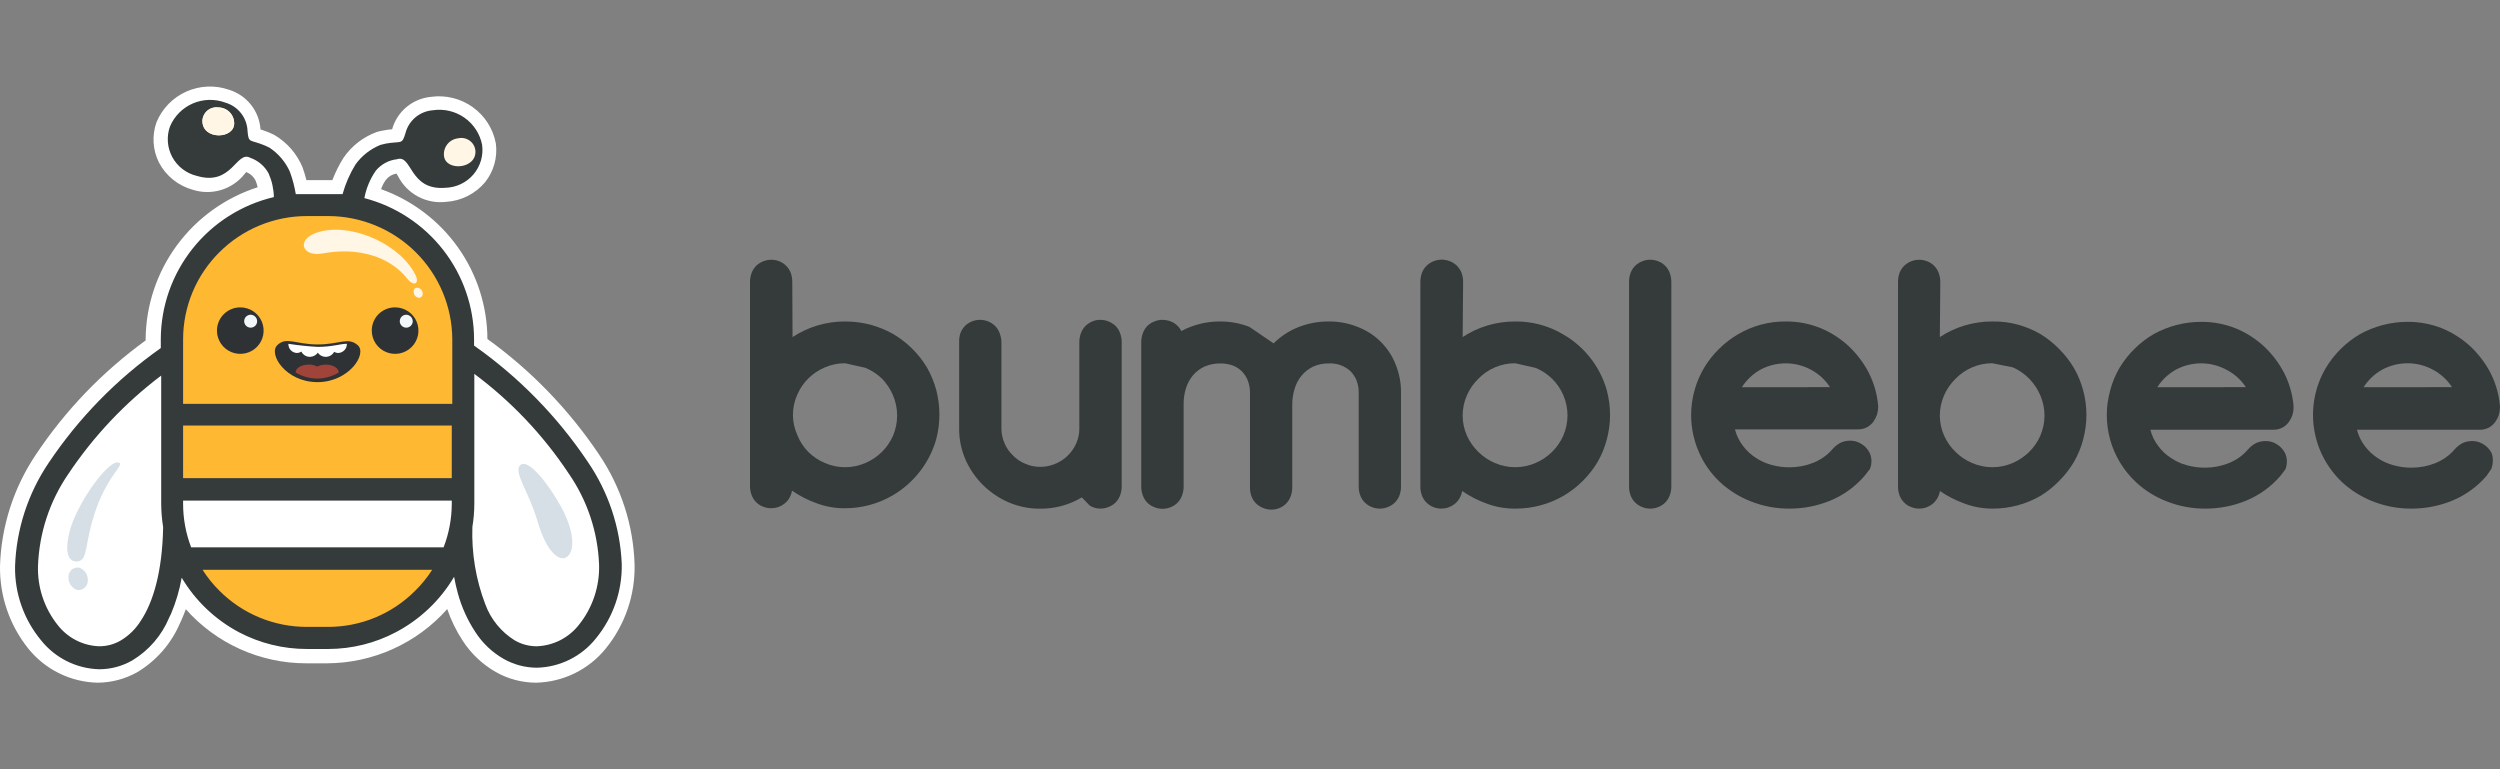 <svg width="260" height="80" viewBox="0 0 260 80" fill="none" xmlns="http://www.w3.org/2000/svg">
<rect x="0" y="0" width="260" height="80" fill="#808080" stroke="none"/>
<path d="M32.959 21.53H33.256C37.054 21.53 40.697 23.033 43.383 25.708C46.068 28.383 47.577 32.011 47.577 35.795V50.207H18.625V35.808C18.623 33.932 18.993 32.075 19.712 30.342C20.432 28.609 21.488 27.034 22.82 25.708C24.151 24.382 25.732 23.33 27.472 22.613C29.212 21.896 31.076 21.528 32.959 21.53Z" fill="#FFB831"/>
<path d="M20.675 58.374H45.352V58.656C45.361 59.583 45.185 60.502 44.836 61.362C44.486 62.221 43.969 63.003 43.315 63.662C42.661 64.321 41.882 64.845 41.023 65.203C40.165 65.561 39.244 65.746 38.313 65.748H27.673C26.746 65.741 25.829 65.552 24.975 65.191C24.122 64.831 23.347 64.306 22.697 63.648C22.047 62.989 21.534 62.209 21.187 61.352C20.84 60.496 20.666 59.58 20.675 58.656V58.374Z" fill="#FFB831"/>
<path d="M55.735 71C54.269 70.993 52.829 70.609 51.555 69.885C50.172 69.092 48.998 67.982 48.13 66.648C47.455 65.618 46.911 64.508 46.512 63.344C44.945 65.108 43.021 66.523 40.867 67.495C38.712 68.467 36.376 68.975 34.011 68.985H31.827C29.462 68.982 27.125 68.478 24.97 67.508C22.815 66.538 20.891 65.123 19.326 63.357C19.205 63.693 19.07 64.015 18.935 64.338C18.8 64.66 18.8 64.647 18.719 64.808C17.821 66.919 16.278 68.696 14.31 69.885C13.041 70.609 11.605 70.993 10.143 71C8.759 70.968 7.399 70.635 6.157 70.025C4.916 69.415 3.823 68.542 2.955 67.467C0.989 65.02 -0.055 61.965 0.002 58.831C0.136 54.72 1.421 50.728 3.711 47.306C6.781 42.693 10.653 38.663 15.146 35.405V35.284C15.173 31.764 16.314 28.341 18.405 25.503C20.497 22.665 23.433 20.556 26.797 19.475C26.742 19.216 26.661 18.964 26.554 18.723C26.351 18.354 26.027 18.065 25.637 17.903C25.556 17.903 25.489 18.051 25.421 18.118C24.793 18.901 23.941 19.475 22.977 19.763C22.013 20.051 20.984 20.039 20.027 19.73C19.283 19.521 18.59 19.163 17.989 18.678C17.389 18.193 16.894 17.591 16.535 16.909C16.21 16.262 16.02 15.556 15.976 14.833C15.932 14.111 16.035 13.387 16.279 12.705C16.865 11.29 17.973 10.153 19.374 9.526C20.776 8.899 22.366 8.83 23.817 9.334C24.717 9.611 25.512 10.153 26.097 10.889C26.682 11.625 27.029 12.521 27.093 13.457C27.323 13.538 27.619 13.632 27.983 13.78L28.536 14.035C29.85 14.81 30.876 15.988 31.463 17.393C31.615 17.823 31.75 18.27 31.867 18.736H34.564C34.874 17.926 35.263 17.148 35.724 16.412C36.568 15.177 37.78 14.238 39.189 13.726C39.401 13.662 39.618 13.612 39.837 13.578C40.148 13.51 40.463 13.466 40.781 13.444C41.033 12.54 41.555 11.734 42.277 11.132C43 10.53 43.889 10.16 44.826 10.072C46.361 9.86 47.918 10.246 49.174 11.149C50.43 12.052 51.288 13.404 51.569 14.921C51.662 15.633 51.611 16.357 51.419 17.049C51.226 17.741 50.897 18.388 50.449 18.951C49.949 19.546 49.332 20.034 48.637 20.385C47.941 20.736 47.182 20.943 46.404 20.992C45.392 21.114 44.367 20.921 43.469 20.44C42.571 19.959 41.844 19.214 41.388 18.306L41.226 18.051C40.808 18.124 40.43 18.343 40.16 18.669C39.931 18.974 39.753 19.314 39.634 19.676C42.86 20.829 45.652 22.942 47.63 25.73C49.608 28.517 50.677 31.844 50.692 35.257C55.241 38.539 59.168 42.6 62.289 47.252C64.593 50.653 65.879 54.636 65.997 58.737C66.059 61.898 64.999 64.981 63.004 67.441C62.126 68.526 61.021 69.407 59.766 70.022C58.51 70.637 57.134 70.971 55.735 71ZM20.675 58.911C21.727 62.108 27.417 65.761 31.463 65.761H34.497C38.542 65.761 43.747 61.947 45.285 58.911H20.675ZM18.787 49.912H47.105V44.096H18.787V49.912ZM18.787 42.323H47.388L47.307 34.707C47.163 31.333 45.713 28.147 43.262 25.815C40.834 23.413 37.58 22.02 34.16 21.919H31.8C28.359 22.043 25.093 23.459 22.657 25.882C20.248 28.263 18.853 31.476 18.76 34.854L18.787 42.323ZM42.911 15.553C43.292 15.892 43.616 16.292 43.869 16.735C44.435 17.621 44.799 18.199 46.175 18.078C46.553 18.057 46.924 17.961 47.264 17.794C47.605 17.628 47.908 17.396 48.157 17.111C48.365 16.848 48.517 16.546 48.603 16.222C48.689 15.899 48.707 15.561 48.656 15.23C48.481 14.46 48.014 13.788 47.354 13.352C46.693 12.917 45.889 12.752 45.109 12.893C44.735 12.918 44.378 13.061 44.091 13.303C43.805 13.545 43.604 13.872 43.518 14.236C43.406 14.724 43.19 15.182 42.884 15.579L42.911 15.553ZM19.555 12.759C19.304 13.002 19.115 13.301 19.003 13.632C18.885 13.946 18.834 14.282 18.853 14.617C18.872 14.952 18.959 15.28 19.11 15.579C19.288 15.911 19.533 16.202 19.83 16.433C20.128 16.665 20.47 16.831 20.837 16.923C22.185 17.312 22.643 16.829 23.372 16.076C23.712 15.693 24.113 15.366 24.558 15.109V15.002C23.963 15.339 23.284 15.502 22.6 15.474C21.916 15.445 21.253 15.226 20.688 14.841C20.355 14.604 20.078 14.298 19.878 13.942C19.677 13.587 19.558 13.192 19.528 12.786L19.555 12.759ZM22.522 12.611H22.711C22.638 12.592 22.561 12.602 22.495 12.638L22.522 12.611Z" fill="white"/>
<path d="M61.129 48.031C57.965 43.313 53.956 39.215 49.303 35.942V35.257C49.288 31.904 48.161 28.649 46.098 26C44.035 23.349 41.151 21.452 37.895 20.603C38.085 19.581 38.489 18.611 39.081 17.755C39.633 17.084 40.427 16.655 41.293 16.56C42.884 16.023 42.533 19.851 46.336 19.529C46.891 19.513 47.437 19.381 47.937 19.141C48.438 18.902 48.882 18.56 49.24 18.138C49.599 17.716 49.865 17.223 50.019 16.692C50.174 16.161 50.215 15.603 50.139 15.056C49.913 13.913 49.252 12.902 48.294 12.233C47.337 11.565 46.157 11.291 45.001 11.469C44.339 11.522 43.71 11.779 43.202 12.205C42.695 12.632 42.333 13.206 42.169 13.847C41.792 15.109 41.751 14.639 40.12 14.935L39.567 15.069C38.53 15.489 37.632 16.192 36.978 17.097C36.384 18.059 35.93 19.099 35.629 20.187H35.454C35.022 20.187 34.577 20.187 34.105 20.187H31.921C31.53 20.187 31.139 20.187 30.761 20.187C30.631 19.399 30.428 18.626 30.154 17.876C29.703 16.856 28.968 15.984 28.037 15.364C27.862 15.284 27.7 15.19 27.525 15.123C25.988 14.478 25.853 14.948 25.745 13.632C25.722 12.962 25.488 12.316 25.077 11.786C24.666 11.256 24.097 10.868 23.452 10.677C22.356 10.266 21.143 10.294 20.067 10.754C18.991 11.215 18.136 12.073 17.681 13.148C17.493 13.668 17.417 14.22 17.459 14.771C17.5 15.321 17.658 15.857 17.921 16.342C18.185 16.828 18.548 17.253 18.988 17.589C19.427 17.925 19.933 18.165 20.472 18.293C24.14 19.394 24.585 15.606 26.028 16.412C26.852 16.697 27.536 17.283 27.943 18.051C28.282 18.823 28.465 19.653 28.482 20.496C25.142 21.286 22.165 23.173 20.032 25.853C17.899 28.533 16.733 31.851 16.723 35.271V36.198C12.133 39.432 8.179 43.48 5.059 48.139C2.909 51.325 1.699 55.048 1.566 58.884C1.516 61.688 2.472 64.417 4.263 66.581C4.991 67.497 5.911 68.243 6.96 68.765C8.008 69.287 9.159 69.573 10.332 69.603C11.539 69.599 12.725 69.279 13.77 68.676C15.492 67.635 16.834 66.072 17.6 64.217C17.671 64.091 17.734 63.961 17.789 63.827C18.299 62.624 18.671 61.367 18.895 60.08C20.319 62.475 22.376 64.436 24.841 65.748C27.022 66.898 29.453 67.498 31.921 67.494H34.159C36.605 67.489 39.012 66.89 41.172 65.748C43.688 64.424 45.784 62.429 47.226 59.986C47.334 60.59 47.469 61.168 47.617 61.705C48.007 63.135 48.622 64.495 49.438 65.735C50.176 66.881 51.18 67.834 52.364 68.515C53.419 69.119 54.613 69.438 55.83 69.442C57.013 69.414 58.176 69.127 59.236 68.603C60.296 68.078 61.228 67.329 61.965 66.406C63.763 64.22 64.719 61.468 64.662 58.642C64.501 54.846 63.278 51.171 61.129 48.031ZM21.052 12.584C21.056 12.38 21.103 12.179 21.19 11.995C21.277 11.81 21.403 11.646 21.558 11.513C21.713 11.38 21.895 11.28 22.091 11.222C22.288 11.164 22.494 11.147 22.697 11.174C23.137 11.174 23.559 11.348 23.87 11.658C24.181 11.967 24.356 12.388 24.356 12.826C24.356 14.491 21.052 14.572 21.052 12.584ZM46.984 49.724H19.043V44.257H46.984V49.724ZM19.879 56.923C19.325 55.473 19.041 53.935 19.043 52.383V52.061H46.984V52.383C46.981 53.935 46.693 55.474 46.134 56.923H19.879ZM22.819 26.231C24.013 25.039 25.432 24.093 26.994 23.448C28.556 22.803 30.23 22.47 31.921 22.47H34.159C37.568 22.484 40.834 23.838 43.245 26.238C45.657 28.638 47.02 31.889 47.038 35.284V42H19.043V35.284C19.043 33.602 19.377 31.936 20.025 30.383C20.673 28.829 21.622 27.419 22.819 26.231ZM14.647 64.553C14.131 65.386 13.424 66.086 12.584 66.594C11.895 67.004 11.107 67.217 10.305 67.212C9.473 67.181 8.658 66.969 7.917 66.591C7.176 66.212 6.527 65.677 6.016 65.023C4.609 63.27 3.877 61.074 3.953 58.831C4.078 55.425 5.168 52.123 7.095 49.307C9.72 45.376 12.988 41.912 16.764 39.059V52.383C16.77 53.197 16.837 54.01 16.966 54.814C16.885 59.462 15.928 62.632 14.647 64.553ZM43.181 61.436C41.993 62.631 40.58 63.578 39.022 64.224C37.464 64.869 35.793 65.2 34.105 65.197H31.921C30.23 65.2 28.554 64.869 26.992 64.224C25.43 63.578 24.011 62.631 22.819 61.436C22.154 60.779 21.566 60.049 21.066 59.26H44.947C44.442 60.049 43.85 60.779 43.181 61.436ZM60.185 65.009C59.663 65.669 59.002 66.207 58.251 66.588C57.498 66.968 56.672 67.181 55.83 67.212C55.019 67.215 54.223 67.002 53.524 66.594C52.12 65.721 51.048 64.407 50.476 62.86C49.493 60.29 49.035 57.55 49.128 54.801C49.263 53.984 49.331 53.157 49.33 52.33V38.884C53.184 41.754 56.51 45.266 59.16 49.267C61.076 52.044 62.165 55.303 62.302 58.669C62.384 60.967 61.632 63.218 60.185 65.009Z" fill="#353A3B"/>
<path d="M47.644 14.384C47.844 14.337 48.052 14.333 48.254 14.371C48.456 14.409 48.647 14.489 48.816 14.605C48.986 14.722 49.128 14.872 49.235 15.047C49.342 15.222 49.411 15.417 49.438 15.62C49.64 17.594 46.35 17.863 46.174 16.211C46.15 15.995 46.169 15.776 46.23 15.567C46.29 15.358 46.392 15.163 46.529 14.993C46.665 14.824 46.834 14.682 47.025 14.578C47.217 14.473 47.427 14.407 47.644 14.384Z" fill="#FFF6E5"/>
<path fill-rule="evenodd" clip-rule="evenodd" d="M33.04 35.821C35.346 35.821 36.196 35.015 37.207 35.902C38.218 36.788 36.304 39.743 33.013 39.743C29.723 39.743 27.889 36.829 28.833 35.902C29.777 34.975 30.734 35.821 33.04 35.821Z" fill="#2F3234"/>
<path fill-rule="evenodd" clip-rule="evenodd" d="M35.239 38.736C34.563 39.15 33.786 39.369 32.993 39.369C32.201 39.369 31.423 39.15 30.748 38.736C30.748 38.038 32.096 37.662 32.986 38.118C33.971 37.662 35.212 38.051 35.239 38.763" fill="#A04339"/>
<path fill-rule="evenodd" clip-rule="evenodd" d="M33.04 36.077C34.55 36.077 35.387 35.754 36.074 35.754C36.082 35.998 35.992 36.235 35.826 36.414C35.659 36.593 35.429 36.699 35.184 36.709C35.032 36.712 34.881 36.67 34.753 36.588C34.667 36.748 34.538 36.882 34.381 36.974C34.224 37.067 34.045 37.114 33.863 37.112C33.703 37.112 33.546 37.072 33.405 36.997C33.264 36.922 33.143 36.814 33.054 36.682C32.96 36.813 32.837 36.921 32.694 36.996C32.551 37.07 32.392 37.11 32.231 37.112C32.046 37.114 31.864 37.062 31.706 36.965C31.549 36.867 31.422 36.727 31.341 36.561C31.203 36.658 31.038 36.709 30.869 36.709C30.749 36.704 30.63 36.675 30.521 36.624C30.412 36.574 30.314 36.502 30.232 36.413C30.151 36.324 30.088 36.221 30.047 36.108C30.006 35.995 29.987 35.874 29.993 35.754C31.002 35.914 32.02 36.021 33.04 36.077Z" fill="white"/>
<path fill-rule="evenodd" clip-rule="evenodd" d="M41.077 31.966C41.559 31.964 42.03 32.104 42.431 32.368C42.832 32.633 43.145 33.01 43.331 33.453C43.516 33.895 43.565 34.382 43.472 34.852C43.379 35.323 43.148 35.755 42.807 36.094C42.467 36.433 42.033 36.663 41.561 36.756C41.089 36.849 40.6 36.8 40.156 36.615C39.712 36.431 39.333 36.119 39.067 35.719C38.801 35.319 38.661 34.85 38.664 34.371C38.664 33.733 38.918 33.121 39.371 32.671C39.823 32.22 40.437 31.966 41.077 31.966Z" fill="#2F3234"/>
<path fill-rule="evenodd" clip-rule="evenodd" d="M42.25 32.732C42.428 32.736 42.598 32.808 42.723 32.933C42.849 33.058 42.921 33.227 42.925 33.404C42.925 33.583 42.854 33.754 42.727 33.88C42.601 34.006 42.429 34.077 42.25 34.077C42.072 34.077 41.9 34.006 41.774 33.88C41.647 33.754 41.576 33.583 41.576 33.404C41.576 33.226 41.647 33.055 41.774 32.929C41.9 32.803 42.072 32.732 42.25 32.732Z" fill="#F2F8FA"/>
<path fill-rule="evenodd" clip-rule="evenodd" d="M24.976 31.966C25.457 31.964 25.929 32.104 26.33 32.368C26.731 32.633 27.044 33.01 27.23 33.453C27.415 33.895 27.464 34.382 27.371 34.852C27.278 35.323 27.046 35.755 26.706 36.094C26.366 36.433 25.932 36.663 25.46 36.756C24.988 36.849 24.499 36.8 24.055 36.615C23.611 36.431 23.232 36.119 22.966 35.719C22.7 35.319 22.56 34.85 22.562 34.371C22.566 33.734 22.822 33.125 23.273 32.675C23.725 32.224 24.337 31.97 24.976 31.966Z" fill="#2F3234"/>
<path fill-rule="evenodd" clip-rule="evenodd" d="M26.069 32.732C26.247 32.736 26.416 32.808 26.542 32.933C26.667 33.058 26.74 33.227 26.743 33.404C26.743 33.583 26.672 33.754 26.546 33.88C26.419 34.006 26.248 34.077 26.069 34.077C25.89 34.077 25.718 34.006 25.592 33.88C25.466 33.754 25.395 33.583 25.395 33.404C25.395 33.226 25.466 33.055 25.592 32.929C25.718 32.803 25.89 32.732 26.069 32.732Z" fill="#F2F8FA"/>
<path fill-rule="evenodd" clip-rule="evenodd" d="M43.329 29.925C43.468 29.918 43.605 29.96 43.716 30.044C43.827 30.127 43.904 30.247 43.936 30.381C43.959 30.439 43.969 30.502 43.967 30.564C43.964 30.626 43.948 30.687 43.92 30.743C43.892 30.799 43.853 30.848 43.804 30.888C43.756 30.927 43.7 30.956 43.639 30.973C43.503 30.976 43.369 30.933 43.261 30.849C43.153 30.766 43.077 30.648 43.046 30.516C42.965 30.22 43.046 29.965 43.329 29.925ZM33.485 26.365C31.3 26.768 30.653 24.659 33.485 24.042C36.951 23.262 41.819 25.586 43.248 28.689C43.626 29.522 43.005 29.817 42.358 28.985C40.538 26.674 37.22 25.667 33.539 26.365" fill="#FFF6E5"/>
<path fill-rule="evenodd" clip-rule="evenodd" d="M54.13 48.353C53.321 49.052 54.98 51.04 55.91 54.237C56.841 57.434 58.216 58.548 59.026 57.863C59.835 57.178 59.673 55.11 58.351 52.706C57.03 50.301 54.94 47.669 54.13 48.353Z" fill="#D6DEE6"/>
<path fill-rule="evenodd" clip-rule="evenodd" d="M8.228 59.032C8.505 59.128 8.742 59.311 8.905 59.553C9.068 59.795 9.148 60.084 9.132 60.375C9.135 60.516 9.107 60.655 9.051 60.783C8.995 60.912 8.912 61.027 8.806 61.12C8.701 61.214 8.577 61.283 8.442 61.324C8.307 61.364 8.165 61.375 8.026 61.356C7.749 61.26 7.511 61.077 7.348 60.835C7.185 60.592 7.106 60.304 7.122 60.013C7.117 59.872 7.142 59.731 7.198 59.601C7.253 59.471 7.337 59.355 7.442 59.262C7.548 59.168 7.673 59.099 7.809 59.059C7.945 59.019 8.088 59.01 8.228 59.032ZM12.274 48.098C13.285 48.233 10.574 49.616 9.32 55.298C8.862 57.326 8.929 58.347 7.972 58.401C7.567 58.401 6.542 58.186 7.217 55.365C7.891 52.544 11.141 47.937 12.26 48.098" fill="#D6DEE6"/>
<path d="M22.697 11.174C22.494 11.147 22.288 11.164 22.092 11.222C21.895 11.28 21.714 11.379 21.558 11.512C21.403 11.646 21.278 11.81 21.191 11.995C21.103 12.179 21.056 12.38 21.052 12.584C21.052 14.572 24.356 14.491 24.356 12.826C24.356 12.388 24.181 11.967 23.87 11.658C23.559 11.348 23.137 11.174 22.697 11.174Z" fill="#FFF6E5"/>
<path d="M82.426 35.056C84.043 33.992 85.944 33.427 87.888 33.434C88.775 33.433 89.659 33.544 90.518 33.766C91.331 33.988 92.114 34.307 92.85 34.715C94.312 35.568 95.534 36.772 96.402 38.214C96.817 38.944 97.139 39.721 97.362 40.528C97.81 42.223 97.81 44.003 97.362 45.697C96.661 48.145 95.036 50.233 92.822 51.53C91.317 52.403 89.603 52.862 87.859 52.858C86.856 52.863 85.86 52.686 84.921 52.336C84.016 52.013 83.157 51.573 82.368 51.028C82.319 51.304 82.222 51.571 82.08 51.815C81.944 52.037 81.768 52.233 81.562 52.393C81.368 52.544 81.151 52.663 80.919 52.744C80.686 52.819 80.443 52.857 80.199 52.858C79.926 52.859 79.655 52.807 79.402 52.706C79.133 52.614 78.887 52.465 78.682 52.27C78.47 52.066 78.303 51.821 78.192 51.549C78.059 51.221 77.994 50.869 78.001 50.515V29.356C77.997 29.002 78.062 28.651 78.192 28.322C78.305 28.052 78.472 27.807 78.682 27.601C79.099 27.23 79.638 27.021 80.199 27.013C80.481 27.011 80.761 27.063 81.024 27.165C81.28 27.266 81.515 27.414 81.715 27.601C81.931 27.804 82.102 28.05 82.215 28.322C82.342 28.652 82.404 29.003 82.397 29.356L82.426 35.056ZM87.888 37.778C87.168 37.774 86.454 37.919 85.795 38.205C84.496 38.745 83.462 39.766 82.915 41.05C82.618 41.708 82.464 42.421 82.464 43.141C82.464 43.862 82.618 44.575 82.915 45.233C83.17 45.886 83.555 46.483 84.048 46.987C84.547 47.486 85.141 47.882 85.795 48.154C86.454 48.442 87.167 48.591 87.888 48.59C88.615 48.592 89.334 48.443 89.999 48.154C91.292 47.603 92.322 46.585 92.879 45.308C93.158 44.646 93.301 43.935 93.301 43.217C93.301 42.499 93.158 41.789 92.879 41.126C92.612 40.486 92.228 39.901 91.746 39.4C91.243 38.911 90.65 38.522 89.999 38.252L87.888 37.778Z" fill="#353A3B"/>
<path d="M112.509 51.729C111.872 52.112 111.184 52.405 110.465 52.602C109.721 52.807 108.952 52.909 108.18 52.905C107.058 52.913 105.947 52.69 104.916 52.251C102.9 51.384 101.291 49.795 100.414 47.803C99.97 46.785 99.744 45.686 99.752 44.578V35.606C99.736 35.258 99.788 34.91 99.906 34.581C100.019 34.307 100.189 34.058 100.405 33.851C100.817 33.472 101.359 33.262 101.921 33.262C102.484 33.262 103.026 33.472 103.438 33.851C103.656 34.056 103.827 34.305 103.937 34.581C104.074 34.906 104.146 35.254 104.148 35.606V44.568C104.149 45.097 104.26 45.62 104.475 46.105C104.672 46.581 104.97 47.011 105.348 47.366C105.706 47.741 106.142 48.035 106.625 48.229C107.114 48.446 107.644 48.556 108.18 48.552C108.725 48.557 109.265 48.447 109.764 48.229C110.251 48.032 110.692 47.739 111.06 47.366C111.429 47.004 111.725 46.576 111.933 46.105C112.146 45.62 112.254 45.097 112.25 44.568V35.606C112.246 35.255 112.311 34.907 112.442 34.581C112.552 34.305 112.723 34.056 112.941 33.851C113.141 33.664 113.376 33.516 113.632 33.415C113.882 33.313 114.149 33.261 114.419 33.263C114.705 33.261 114.988 33.312 115.254 33.415C115.517 33.52 115.761 33.667 115.974 33.851C116.187 34.059 116.354 34.307 116.464 34.581C116.595 34.907 116.66 35.255 116.656 35.606V50.553C116.663 50.907 116.597 51.258 116.464 51.587C116.353 51.858 116.187 52.104 115.974 52.307C115.763 52.495 115.519 52.642 115.254 52.744C114.988 52.846 114.705 52.898 114.419 52.896C114.04 52.893 113.668 52.788 113.344 52.592L112.509 51.729Z" fill="#353A3B"/>
<path d="M132.456 35.71C133.207 34.96 134.11 34.376 135.105 33.993C136.088 33.618 137.133 33.428 138.187 33.434C139.213 33.421 140.231 33.611 141.182 33.993C142.079 34.333 142.895 34.854 143.576 35.524C144.257 36.194 144.789 36.997 145.136 37.882C145.525 38.824 145.717 39.834 145.703 40.851V50.553C145.712 50.906 145.65 51.258 145.52 51.587C145.403 51.857 145.234 52.102 145.021 52.308C144.813 52.499 144.568 52.647 144.301 52.744C144.048 52.845 143.778 52.897 143.505 52.896C143.228 52.897 142.955 52.845 142.698 52.744C142.427 52.644 142.179 52.49 141.971 52.291C141.762 52.092 141.598 51.852 141.489 51.587C141.359 51.258 141.297 50.906 141.306 50.553V40.851C141.312 40.414 141.237 39.98 141.086 39.57C140.94 39.221 140.732 38.899 140.471 38.622C140.169 38.339 139.811 38.12 139.42 37.978C139.029 37.836 138.612 37.775 138.196 37.797C137.627 37.782 137.061 37.899 136.545 38.138C136.081 38.365 135.671 38.688 135.345 39.087C135.019 39.491 134.778 39.955 134.635 40.452C134.471 40.994 134.39 41.556 134.395 42.121V50.657C134.402 51.011 134.336 51.363 134.203 51.691C134.093 51.963 133.926 52.208 133.714 52.412C133.518 52.6 133.286 52.748 133.032 52.848C132.776 52.95 132.502 53.002 132.226 53C131.658 52.997 131.111 52.788 130.69 52.412C130.469 52.212 130.295 51.966 130.181 51.691C130.051 51.362 129.989 51.011 129.999 50.657V40.851C130.005 40.413 129.927 39.979 129.768 39.57C129.629 39.217 129.421 38.894 129.154 38.622C128.881 38.352 128.554 38.142 128.194 38.005C127.785 37.861 127.352 37.79 126.917 37.797C126.353 37.79 125.794 37.9 125.276 38.119C124.821 38.331 124.415 38.635 124.086 39.011C123.755 39.406 123.504 39.86 123.346 40.348C123.18 40.876 123.096 41.426 123.097 41.979V50.572C123.103 50.926 123.038 51.277 122.905 51.606C122.794 51.877 122.628 52.123 122.415 52.327C122.212 52.515 121.974 52.663 121.715 52.763C121.452 52.865 121.172 52.917 120.889 52.915C120.616 52.916 120.345 52.864 120.092 52.763C119.824 52.668 119.579 52.52 119.372 52.327C119.16 52.123 118.993 51.877 118.883 51.606C118.75 51.277 118.684 50.926 118.691 50.572V35.606C118.687 35.255 118.752 34.907 118.883 34.581C118.993 34.307 119.16 34.059 119.372 33.851C119.582 33.661 119.826 33.513 120.092 33.415C120.345 33.314 120.616 33.262 120.889 33.263C121.285 33.264 121.674 33.362 122.022 33.548C122.385 33.75 122.677 34.058 122.857 34.43C124.097 33.765 125.487 33.422 126.898 33.434C127.936 33.427 128.966 33.617 129.931 33.993L132.456 35.71Z" fill="#353A3B"/>
<path d="M152.115 35.056C152.908 34.532 153.775 34.126 154.688 33.851C155.622 33.573 156.592 33.432 157.567 33.434C159.313 33.412 161.031 33.868 162.53 34.752C164.764 36.026 166.404 38.113 167.099 40.566C167.56 42.259 167.56 44.042 167.099 45.735C166.884 46.548 166.561 47.329 166.139 48.059C165.275 49.503 164.057 50.71 162.597 51.568C161.092 52.438 159.379 52.896 157.635 52.896C156.606 52.911 155.583 52.734 154.62 52.374C153.715 52.051 152.856 51.611 152.067 51.065C152.019 51.344 151.918 51.611 151.77 51.852C151.636 52.074 151.464 52.27 151.261 52.431C151.064 52.582 150.844 52.701 150.608 52.782C150.379 52.857 150.139 52.896 149.898 52.896C149.622 52.897 149.348 52.845 149.091 52.744C148.823 52.642 148.579 52.487 148.374 52.288C148.17 52.089 148.008 51.85 147.901 51.587C147.771 51.258 147.709 50.906 147.719 50.553V29.356C147.712 29.003 147.774 28.652 147.901 28.322C148.014 28.049 148.184 27.804 148.4 27.601C148.713 27.31 149.103 27.114 149.526 27.037C149.948 26.96 150.383 27.004 150.781 27.165C151.04 27.266 151.278 27.414 151.482 27.601C151.692 27.808 151.861 28.053 151.981 28.322C152.108 28.652 152.17 29.003 152.163 29.356L152.115 35.056ZM157.577 37.778C156.854 37.774 156.138 37.92 155.475 38.204C154.82 38.483 154.229 38.89 153.737 39.4C153.237 39.892 152.836 40.475 152.557 41.116C152.265 41.776 152.115 42.488 152.115 43.207C152.115 43.927 152.265 44.639 152.557 45.299C152.838 45.931 153.239 46.504 153.737 46.987C154.233 47.485 154.823 47.882 155.475 48.154C156.139 48.441 156.857 48.59 157.582 48.59C158.307 48.59 159.025 48.441 159.689 48.154C160.338 47.877 160.927 47.481 161.426 46.987C161.92 46.5 162.315 45.923 162.588 45.289C162.873 44.628 163.019 43.917 163.019 43.198C163.019 42.479 162.873 41.768 162.588 41.107C162.044 39.821 161.009 38.799 159.708 38.261L157.577 37.778Z" fill="#353A3B"/>
<path d="M173.819 50.553C173.826 50.907 173.76 51.258 173.627 51.587C173.517 51.858 173.35 52.104 173.138 52.308C172.936 52.498 172.698 52.647 172.437 52.744C172.177 52.846 171.9 52.898 171.621 52.896C171.344 52.898 171.071 52.846 170.814 52.744C170.543 52.644 170.295 52.49 170.087 52.291C169.878 52.092 169.714 51.852 169.605 51.587C169.475 51.258 169.413 50.906 169.422 50.553V29.356C169.415 29.003 169.477 28.652 169.605 28.322C169.718 28.049 169.888 27.804 170.104 27.601C170.31 27.411 170.551 27.263 170.814 27.165C171.071 27.062 171.344 27.011 171.621 27.013C171.9 27.011 172.177 27.062 172.437 27.165C172.706 27.265 172.951 27.42 173.156 27.619C173.361 27.818 173.521 28.058 173.627 28.322C173.758 28.651 173.823 29.002 173.819 29.356V50.553Z" fill="#353A3B"/>
<path d="M193.92 49.481C192.966 50.593 191.763 51.47 190.406 52.042C189.043 52.611 187.577 52.901 186.096 52.896C184.736 52.904 183.386 52.653 182.122 52.156C180.919 51.695 179.818 51.009 178.878 50.136C177.951 49.262 177.21 48.214 176.699 47.053C176.08 45.649 175.805 44.12 175.897 42.59C175.989 41.061 176.444 39.575 177.227 38.252C177.659 37.532 178.181 36.87 178.782 36.279C179.378 35.687 180.049 35.174 180.778 34.752C182.279 33.871 183.996 33.415 185.741 33.434C186.961 33.428 188.171 33.657 189.302 34.107C190.398 34.559 191.403 35.201 192.269 36.004C193.125 36.812 193.836 37.758 194.371 38.802C194.915 39.887 195.241 41.066 195.331 42.273C195.33 42.555 195.291 42.836 195.216 43.108C195.121 43.378 194.989 43.633 194.822 43.867C194.647 44.099 194.425 44.293 194.169 44.436C193.873 44.587 193.543 44.662 193.209 44.654H180.433C180.589 45.264 180.866 45.838 181.249 46.342C181.608 46.831 182.054 47.251 182.564 47.584C183.068 47.926 183.626 48.182 184.215 48.343C184.839 48.519 185.486 48.605 186.135 48.599C186.977 48.6 187.812 48.439 188.592 48.125C189.369 47.816 190.057 47.324 190.598 46.693C190.84 46.412 191.137 46.183 191.472 46.02C191.775 45.891 192.102 45.826 192.432 45.83C192.719 45.832 193.003 45.89 193.267 46.001C193.524 46.114 193.76 46.268 193.968 46.456C194.171 46.649 194.337 46.877 194.457 47.129C194.571 47.386 194.63 47.664 194.63 47.945C194.63 48.227 194.578 48.507 194.476 48.77L193.92 49.481ZM190.32 40.263C189.825 39.504 189.145 38.881 188.343 38.451C187.534 38.015 186.628 37.787 185.708 37.787C184.787 37.787 183.881 38.015 183.073 38.451C182.291 38.893 181.632 39.519 181.153 40.272L190.32 40.263Z" fill="#353A3B"/>
<path d="M201.743 35.056C202.536 34.532 203.403 34.126 204.315 33.851C205.249 33.573 206.22 33.432 207.195 33.434C208.96 33.401 210.7 33.858 212.216 34.752C212.917 35.181 213.562 35.694 214.135 36.279C214.73 36.872 215.249 37.535 215.681 38.252C216.099 38.98 216.422 39.758 216.641 40.566C217.102 42.259 217.102 44.042 216.641 45.735C216.426 46.548 216.103 47.329 215.681 48.059C215.249 48.776 214.73 49.438 214.135 50.032C213.562 50.62 212.917 51.136 212.216 51.568C210.71 52.438 208.997 52.896 207.253 52.896C206.25 52.902 205.254 52.725 204.315 52.374C203.407 52.049 202.546 51.609 201.752 51.065C201.708 51.343 201.61 51.611 201.465 51.852C201.331 52.074 201.159 52.27 200.956 52.431C200.759 52.582 200.539 52.701 200.303 52.782C200.074 52.857 199.834 52.896 199.593 52.896C199.317 52.897 199.043 52.845 198.786 52.744C198.515 52.644 198.267 52.49 198.059 52.291C197.85 52.092 197.686 51.852 197.577 51.587C197.447 51.258 197.385 50.906 197.394 50.553V29.356C197.388 29.003 197.449 28.652 197.577 28.322C197.69 28.049 197.86 27.804 198.076 27.601C198.384 27.32 198.766 27.129 199.179 27.052C199.591 26.975 200.018 27.014 200.409 27.165C200.678 27.265 200.923 27.42 201.127 27.619C201.332 27.818 201.493 28.058 201.599 28.322C201.73 28.651 201.795 29.002 201.791 29.356L201.743 35.056ZM207.205 37.778C206.482 37.774 205.766 37.92 205.103 38.205C204.448 38.484 203.857 38.89 203.365 39.4C202.865 39.893 202.464 40.475 202.184 41.116C201.893 41.776 201.742 42.488 201.742 43.208C201.742 43.927 201.893 44.639 202.184 45.299C202.466 45.931 202.866 46.504 203.365 46.987C203.861 47.485 204.451 47.882 205.103 48.154C205.767 48.441 206.484 48.59 207.21 48.59C207.935 48.59 208.652 48.441 209.317 48.154C210.608 47.602 211.638 46.584 212.196 45.308C212.481 44.647 212.628 43.936 212.628 43.217C212.628 42.498 212.481 41.787 212.196 41.126C211.927 40.486 211.539 39.9 211.054 39.4C210.564 38.896 209.981 38.49 209.336 38.205L207.205 37.778Z" fill="#353A3B"/>
<path d="M237.173 49.481C236.22 50.593 235.017 51.47 233.66 52.042C232.296 52.611 230.83 52.901 229.35 52.896C227.989 52.904 226.64 52.653 225.376 52.156C224.171 51.697 223.069 51.011 222.131 50.136C220.848 48.931 219.923 47.403 219.454 45.716C218.986 44.03 218.992 42.249 219.472 40.566C219.683 39.755 220.006 38.976 220.432 38.252C220.864 37.532 221.387 36.869 221.987 36.279C222.581 35.689 223.249 35.176 223.974 34.752C224.719 34.341 225.512 34.022 226.336 33.804C227.187 33.581 228.065 33.469 228.947 33.472C230.167 33.466 231.376 33.695 232.508 34.145C233.604 34.597 234.608 35.239 235.474 36.042C236.331 36.85 237.041 37.796 237.576 38.84C238.12 39.925 238.446 41.104 238.536 42.311C238.535 42.593 238.496 42.874 238.421 43.146C238.327 43.416 238.194 43.671 238.027 43.904C237.853 44.137 237.63 44.331 237.375 44.474C237.078 44.625 236.748 44.7 236.415 44.692H223.638C223.789 45.304 224.067 45.879 224.454 46.38C224.811 46.871 225.257 47.292 225.769 47.622C226.273 47.964 226.831 48.22 227.42 48.381C228.045 48.557 228.691 48.643 229.34 48.637C230.182 48.637 231.017 48.476 231.797 48.163C232.574 47.854 233.263 47.362 233.804 46.731C234.046 46.45 234.343 46.221 234.677 46.057C234.98 45.929 235.307 45.864 235.637 45.868C235.924 45.87 236.208 45.928 236.472 46.038C236.729 46.152 236.966 46.306 237.173 46.494C237.376 46.687 237.542 46.915 237.663 47.167C237.777 47.424 237.835 47.702 237.835 47.983C237.836 48.265 237.784 48.544 237.682 48.808L237.173 49.481ZM233.573 40.263C233.065 39.498 232.368 38.875 231.548 38.451C230.74 38.015 229.834 37.787 228.913 37.787C227.992 37.787 227.086 38.015 226.278 38.451C225.496 38.893 224.837 39.518 224.358 40.272L233.573 40.263Z" fill="#353A3B"/>
<path d="M258.608 49.481C257.655 50.593 256.452 51.47 255.095 52.042C253.731 52.611 252.265 52.901 250.785 52.896C249.424 52.904 248.075 52.653 246.811 52.156C245.608 51.695 244.506 51.009 243.566 50.136C241.978 48.628 240.949 46.636 240.646 44.48C240.344 42.324 240.784 40.13 241.896 38.252C242.328 37.532 242.851 36.869 243.451 36.279C244.045 35.689 244.713 35.176 245.438 34.752C246.182 34.341 246.976 34.022 247.799 33.804C248.651 33.581 249.529 33.469 250.41 33.472C251.63 33.466 252.84 33.695 253.972 34.145C255.067 34.597 256.072 35.239 256.938 36.042C257.794 36.85 258.505 37.796 259.04 38.84C259.584 39.925 259.91 41.104 260 42.311C259.999 42.593 259.96 42.874 259.885 43.146C259.791 43.416 259.658 43.671 259.491 43.904C259.316 44.137 259.094 44.331 258.838 44.474C258.542 44.625 258.212 44.7 257.878 44.692H245.121C245.277 45.302 245.554 45.876 245.937 46.38C246.297 46.868 246.742 47.289 247.252 47.622C247.756 47.964 248.314 48.22 248.903 48.381C249.528 48.557 250.174 48.643 250.823 48.637C251.666 48.638 252.5 48.477 253.28 48.163C254.057 47.854 254.746 47.362 255.287 46.731C255.529 46.45 255.826 46.221 256.16 46.057C256.463 45.929 256.79 45.864 257.12 45.868C257.407 45.87 257.691 45.928 257.955 46.038C258.212 46.152 258.449 46.306 258.656 46.494C258.859 46.687 259.025 46.915 259.146 47.167C259.23 47.414 259.266 47.675 259.251 47.935C259.251 48.217 259.199 48.497 259.098 48.761L258.608 49.481ZM255.008 40.263C254.514 39.504 253.834 38.881 253.031 38.451C252.219 38.01 251.308 37.779 250.382 37.779C249.455 37.779 248.544 38.01 247.732 38.451C246.951 38.893 246.291 39.518 245.812 40.272L255.008 40.263Z" fill="#353A3B"/>
</svg>
